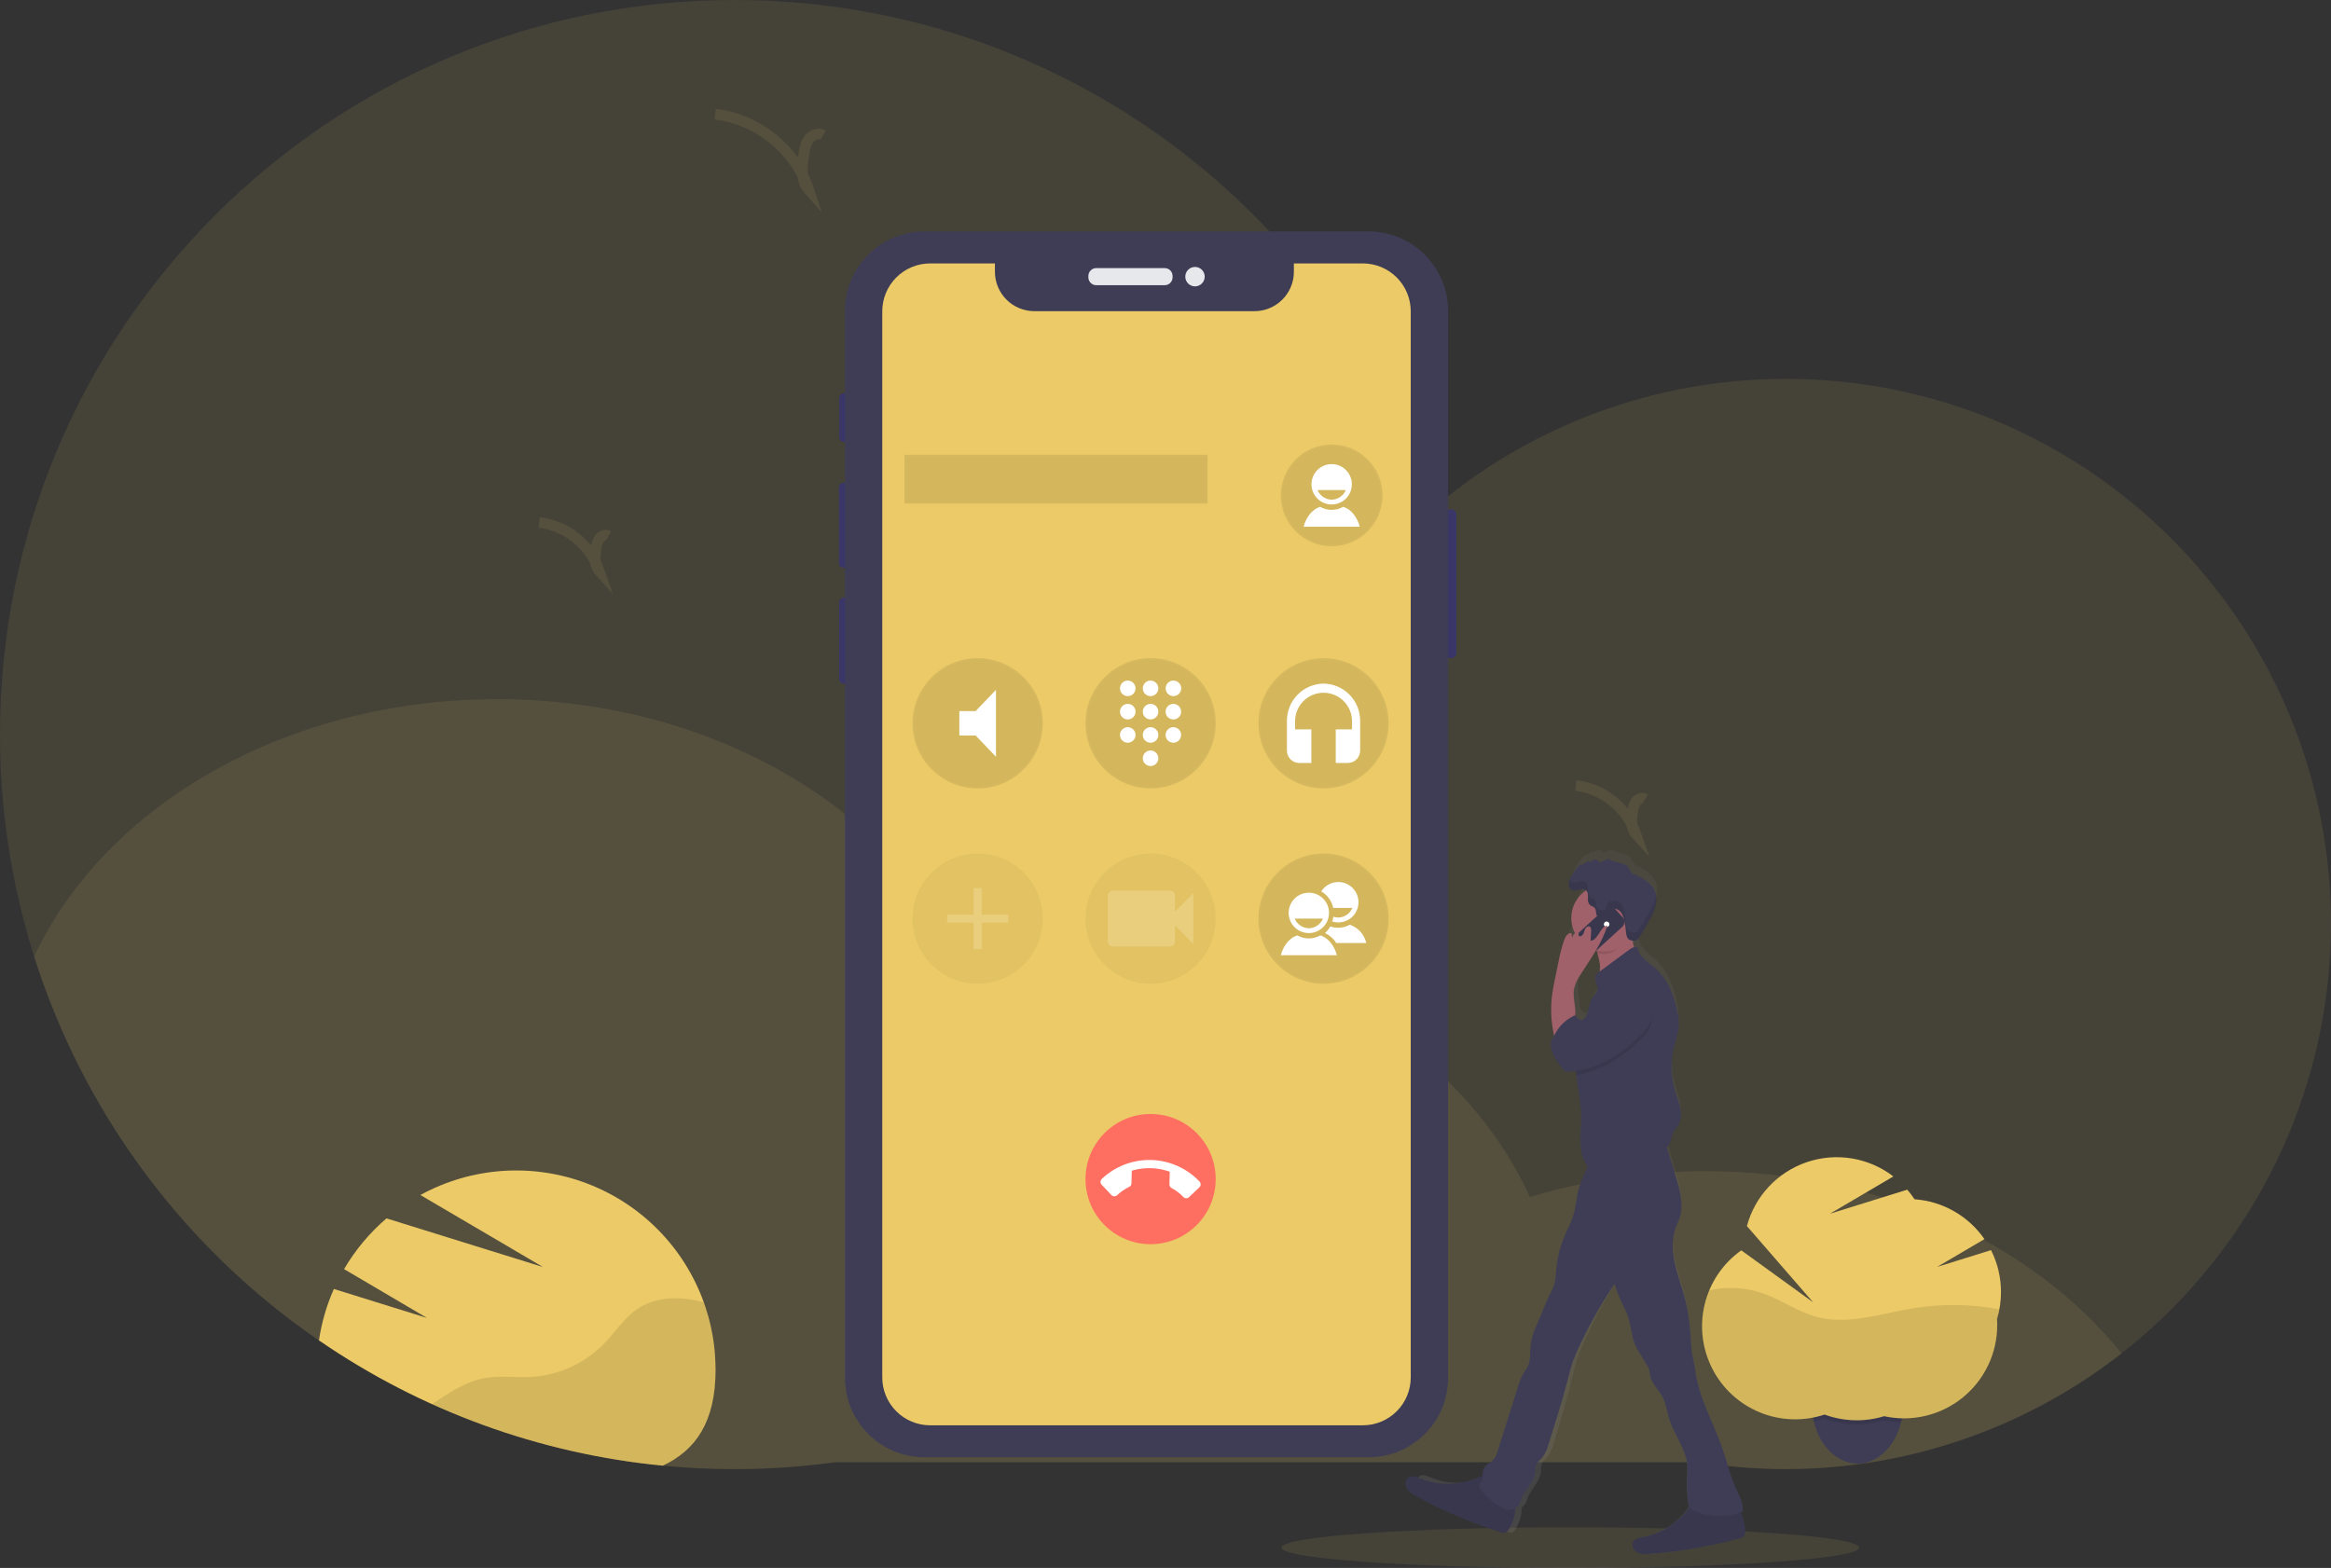 <svg width="654" height="440" viewBox="0 0 654 440" fill="none" xmlns="http://www.w3.org/2000/svg">
<rect x="0" y="0" width="654" height="440" fill="#333333" stroke="none"/>
<g clip-path="url(#clip0)">
<path opacity="0.1" d="M440.595 440C485.362 440 521.653 437.444 521.653 434.29C521.653 431.136 485.362 428.58 440.595 428.58C395.828 428.58 359.537 431.136 359.537 434.29C359.537 437.444 395.828 440 440.595 440Z" fill="#EBCA67"/>
<path opacity="0.1" d="M654 259.29C653.987 281.432 649.171 303.308 639.885 323.407C630.6 343.507 617.065 361.352 600.216 375.711C583.366 390.07 563.603 400.601 542.289 406.578C520.975 412.555 498.619 413.836 476.763 410.331H234.326C224.962 411.616 215.521 412.261 206.07 412.261C199.284 412.261 192.581 411.937 185.959 411.29C135.011 406.342 87.733 382.584 53.351 344.651C18.968 306.719 -0.052 257.333 -0 206.13C-0 92.285 92.263 0 206.07 0C297.728 0 375.395 59.864 402.161 142.635C429.771 119.139 464.853 106.263 501.103 106.32C585.535 106.32 654 174.805 654 259.29Z" fill="#EBCA67"/>
<path opacity="0.1" d="M595.256 379.811C578.662 392.771 559.576 402.17 539.189 407.421C518.801 412.673 497.55 413.663 476.763 410.331H234.326C224.962 411.616 215.521 412.261 206.07 412.261C199.284 412.261 192.581 411.937 185.959 411.29C145.809 407.351 107.696 391.715 76.343 366.32C44.99 340.924 21.774 306.886 9.573 268.421C29.312 226.23 80.025 196.206 139.482 196.206C197.422 196.206 247.084 224.722 267.811 265.223C278.017 263.367 288.37 262.436 298.744 262.442C358.795 262.442 409.924 293.088 429.23 335.913C445.222 331.064 461.845 328.618 478.555 328.655C527.533 328.678 570.579 349.046 595.256 379.811Z" fill="#EBCA67"/>
<path d="M200.761 384.413C200.761 399.042 195.15 406.985 185.959 411.29C151.341 407.946 118.143 395.846 89.489 376.128C90.224 371.155 91.631 366.304 93.673 361.71L119.812 369.841L96.533 356.137C99.681 350.762 103.704 345.949 108.435 341.897L152.349 355.555L117.945 335.342C125.029 331.458 132.87 329.156 140.929 328.592C148.988 328.029 157.073 329.218 164.628 332.078C172.183 334.938 179.03 339.401 184.697 345.16C190.364 350.919 194.717 357.837 197.456 365.439L197.576 365.782C197.667 366.039 197.758 366.295 197.844 366.558C198.152 367.468 198.436 368.387 198.695 369.316C198.792 369.647 198.883 369.978 198.963 370.315C199.043 370.652 199.128 370.955 199.203 371.275C199.277 371.594 199.34 371.846 199.397 372.108C199.437 372.28 199.477 372.451 199.511 372.622C199.574 372.896 199.631 373.193 199.682 373.45C199.762 373.85 199.842 374.255 199.91 374.655C199.979 375.055 200.053 375.489 200.116 375.905C200.179 376.322 200.253 376.83 200.31 377.299C200.367 377.767 200.413 378.132 200.453 378.549C200.453 378.68 200.481 378.806 200.493 378.937C200.533 379.303 200.561 379.668 200.59 380.034C200.593 380.081 200.593 380.129 200.59 380.176C200.624 380.633 200.652 381.09 200.675 381.547C200.698 382.004 200.715 382.449 200.727 382.883C200.73 382.927 200.73 382.971 200.727 383.014C200.755 383.471 200.761 383.939 200.761 384.413Z" fill="#EBCA67"/>
<path opacity="0.1" d="M200.761 384.413C200.761 399.042 195.15 406.985 185.959 411.29C163.572 409.134 141.694 403.3 121.204 394.023L122.141 393.401C126.37 390.597 130.743 387.731 135.721 386.777C140.099 385.938 144.614 386.646 149.061 386.395C156.802 385.921 164.089 382.58 169.502 377.025C172.682 373.736 175.211 369.699 179.007 367.186C183.128 364.48 188.357 363.897 193.243 364.571C194.663 364.778 196.069 365.066 197.456 365.433L197.576 365.776C197.667 366.033 197.758 366.29 197.844 366.552C198.152 367.462 198.436 368.382 198.695 369.31C198.792 369.642 198.883 369.973 198.963 370.31C199.043 370.647 199.128 370.949 199.203 371.269C199.277 371.589 199.34 371.84 199.397 372.103C199.437 372.274 199.477 372.445 199.511 372.616C199.574 372.891 199.631 373.187 199.682 373.444C199.762 373.844 199.842 374.25 199.91 374.649C199.979 375.049 200.053 375.483 200.116 375.9C200.179 376.317 200.253 376.825 200.31 377.293C200.367 377.761 200.413 378.127 200.453 378.543C200.453 378.675 200.481 378.8 200.493 378.932C200.533 379.297 200.561 379.663 200.59 380.028C200.593 380.076 200.593 380.123 200.59 380.171C200.624 380.628 200.653 381.084 200.675 381.541C200.698 381.998 200.715 382.443 200.727 382.877C200.73 382.921 200.73 382.965 200.727 383.009C200.755 383.471 200.761 383.939 200.761 384.413Z" fill="black"/>
<path d="M534.012 393.909C534.016 395.398 533.863 396.883 533.555 398.34C533.498 398.614 533.435 398.882 533.372 399.145C531.751 405.649 527.179 410.405 521.722 410.708C521.539 410.708 521.356 410.708 521.151 410.708C515.38 410.708 510.499 405.729 508.889 398.871C508.844 398.688 508.804 398.506 508.764 398.3C508.456 396.843 508.303 395.358 508.307 393.869C508.307 384.579 514.055 377.053 521.151 377.053C528.246 377.053 534.012 384.619 534.012 393.909Z" fill="#3F3D56"/>
<path opacity="0.1" d="M534.012 393.909C534.016 395.398 533.863 396.883 533.555 398.34C533.498 398.614 533.435 398.882 533.372 399.145C533.178 399.145 532.99 399.145 532.801 399.145C531.388 399.069 529.983 398.878 528.6 398.574C527.375 398.953 526.123 399.239 524.855 399.431C523.883 399.577 522.904 399.668 521.921 399.705C521.59 399.705 521.259 399.705 520.928 399.705C519.752 399.705 518.577 399.627 517.412 399.47C515.527 399.219 513.676 398.759 511.892 398.1C510.915 398.425 509.92 398.692 508.912 398.899C508.867 398.717 508.827 398.534 508.787 398.328C508.479 396.872 508.326 395.386 508.33 393.898C508.33 384.607 514.078 377.082 521.174 377.082C528.269 377.082 534.012 384.619 534.012 393.909Z" fill="black"/>
<path d="M561.411 362.584C561.417 358.496 560.458 354.464 558.614 350.816L543.51 355.515L556.77 347.721C554.547 344.506 551.63 341.832 548.236 339.896C544.841 337.96 541.055 336.811 537.157 336.535C536.536 335.594 535.856 334.693 535.119 333.84L513.427 340.595L531.22 330.128C527.817 327.516 523.821 325.782 519.589 325.081C515.356 324.381 511.015 324.735 506.952 326.112C502.888 327.488 499.226 329.846 496.291 332.976C493.355 336.106 491.236 339.911 490.12 344.055L508.701 365.45L488.545 350.867C483.439 354.49 479.804 359.826 478.303 365.905C476.801 371.984 477.533 378.4 480.364 383.984C483.195 389.568 487.938 393.949 493.729 396.329C499.519 398.708 505.971 398.927 511.909 396.947C517.28 398.922 523.15 399.084 528.623 397.409C532.438 398.245 536.391 398.214 540.193 397.32C543.995 396.426 547.548 394.691 550.591 392.242C553.634 389.794 556.089 386.694 557.777 383.171C559.465 379.648 560.342 375.792 560.344 371.886C560.344 371.315 560.344 370.744 560.287 370.173C561.034 367.712 561.413 365.155 561.411 362.584Z" fill="#EBCA67"/>
<path opacity="0.1" d="M560.96 367.426C552.984 365.914 544.804 365.809 536.791 367.118C527.721 368.62 518.451 371.92 509.58 369.51C504.374 368.094 499.876 364.817 494.79 362.995C489.883 361.283 484.596 360.966 479.52 362.082C477.586 366.711 477.025 371.799 477.904 376.738C478.783 381.678 481.065 386.26 484.478 389.937C487.89 393.613 492.289 396.23 497.148 397.473C502.008 398.716 507.122 398.533 511.88 396.947C517.252 398.922 523.122 399.084 528.594 397.409C532.411 398.25 536.368 398.223 540.173 397.331C543.979 396.439 547.535 394.705 550.582 392.256C553.628 389.807 556.087 386.705 557.776 383.18C559.466 379.655 560.343 375.795 560.344 371.886C560.344 371.315 560.344 370.744 560.287 370.173C560.561 369.27 560.786 368.353 560.96 367.426Z" fill="black"/>
<path d="M407.299 142.989H404.856C404.134 142.989 403.548 143.575 403.548 144.297V183.376C403.548 184.098 404.134 184.684 404.856 184.684H407.299C408.021 184.684 408.606 184.098 408.606 183.376V144.297C408.606 143.575 408.021 142.989 407.299 142.989Z" fill="#3A3768"/>
<path d="M237.003 110.323H236.78C236.058 110.323 235.473 110.908 235.473 111.63V122.742C235.473 123.464 236.058 124.049 236.78 124.049H237.003C237.725 124.049 238.31 123.464 238.31 122.742V111.63C238.31 110.908 237.725 110.323 237.003 110.323Z" fill="#3A3768"/>
<path d="M237.26 135.458H236.678C235.956 135.458 235.37 136.043 235.37 136.766V158.041C235.37 158.763 235.956 159.349 236.678 159.349H237.26C237.982 159.349 238.567 158.763 238.567 158.041V136.766C238.567 136.043 237.982 135.458 237.26 135.458Z" fill="#3A3768"/>
<path d="M237.157 167.708H236.729C236.007 167.708 235.422 168.293 235.422 169.016V190.497C235.422 191.219 236.007 191.804 236.729 191.804H237.157C237.879 191.804 238.464 191.219 238.464 190.497V169.016C238.464 168.293 237.879 167.708 237.157 167.708Z" fill="#3A3768"/>
<path d="M384.02 64.963H259.34C247.047 64.963 237.083 74.93 237.083 87.226V386.663C237.083 398.959 247.047 408.926 259.34 408.926H384.02C396.312 408.926 406.277 398.959 406.277 386.663V87.226C406.277 74.93 396.312 64.963 384.02 64.963Z" fill="#3F3D56"/>
<path d="M326.777 75.235H307.569C306.349 75.235 305.36 76.224 305.36 77.445V77.821C305.36 79.042 306.349 80.031 307.569 80.031H326.777C327.997 80.031 328.987 79.042 328.987 77.821V77.445C328.987 76.224 327.997 75.235 326.777 75.235Z" fill="#E6E8EC"/>
<path d="M335.277 80.357C336.781 80.357 338 79.137 338 77.633C338 76.129 336.781 74.909 335.277 74.909C333.773 74.909 332.554 76.129 332.554 77.633C332.554 79.137 333.773 80.357 335.277 80.357Z" fill="#E6E8EC"/>
<path d="M382.371 73.921H363.019V76.257C363.019 79.192 361.854 82.006 359.779 84.082C357.705 86.157 354.891 87.323 351.957 87.323H290.204C287.27 87.323 284.456 86.157 282.382 84.082C280.307 82.006 279.142 79.192 279.142 76.257V73.921H260.966C259.202 73.921 257.455 74.269 255.825 74.945C254.195 75.62 252.714 76.611 251.467 77.859C250.219 79.107 249.23 80.589 248.556 82.219C247.881 83.85 247.534 85.598 247.535 87.363V386.526C247.534 388.291 247.881 390.039 248.556 391.669C249.23 393.3 250.219 394.782 251.467 396.03C252.714 397.278 254.195 398.269 255.825 398.944C257.455 399.62 259.202 399.967 260.966 399.967H382.371C385.934 399.967 389.352 398.551 391.872 396.03C394.392 393.51 395.808 390.091 395.808 386.526V87.363C395.808 83.798 394.392 80.379 391.872 77.858C389.352 75.338 385.934 73.921 382.371 73.921Z" fill="#EBCA67"/>
<path opacity="0.1" d="M338.805 127.601H253.751V141.305H338.805V127.601Z" fill="black" stroke="#EBCA67" stroke-miterlimit="10"/>
<path opacity="0.1" d="M274.301 221.245C284.389 221.245 292.567 213.064 292.567 202.973C292.567 192.882 284.389 184.701 274.301 184.701C264.213 184.701 256.034 192.882 256.034 202.973C256.034 213.064 264.213 221.245 274.301 221.245Z" fill="black" stroke="#EBCA67" stroke-miterlimit="10"/>
<path d="M269.163 199.547V206.399H273.73L279.438 212.366V193.574L273.73 199.547H269.163Z" fill="white"/>
<path opacity="0.1" d="M322.822 221.245C332.91 221.245 341.088 213.064 341.088 202.973C341.088 192.882 332.91 184.701 322.822 184.701C312.733 184.701 304.555 192.882 304.555 202.973C304.555 213.064 312.733 221.245 322.822 221.245Z" fill="black" stroke="#EBCA67" stroke-miterlimit="10"/>
<path d="M322.822 210.601C322.39 210.599 321.967 210.725 321.607 210.963C321.247 211.202 320.966 211.542 320.799 211.94C320.632 212.338 320.587 212.777 320.67 213.201C320.753 213.625 320.96 214.015 321.264 214.321C321.569 214.627 321.957 214.836 322.38 214.921C322.804 215.006 323.243 214.964 323.642 214.799C324.041 214.634 324.382 214.355 324.622 213.996C324.862 213.637 324.991 213.214 324.991 212.783C324.991 212.206 324.763 211.653 324.356 211.244C323.95 210.836 323.398 210.604 322.822 210.601ZM316.428 190.982C315.996 190.978 315.573 191.103 315.212 191.341C314.851 191.579 314.569 191.918 314.401 192.316C314.234 192.715 314.188 193.154 314.27 193.578C314.353 194.002 314.559 194.393 314.863 194.699C315.167 195.006 315.556 195.215 315.979 195.301C316.403 195.387 316.842 195.344 317.242 195.18C317.641 195.015 317.983 194.736 318.223 194.377C318.463 194.018 318.592 193.595 318.592 193.163C318.592 192.588 318.364 192.035 317.959 191.627C317.554 191.218 317.004 190.986 316.428 190.982ZM316.428 197.526C315.996 197.522 315.573 197.647 315.212 197.885C314.851 198.123 314.568 198.463 314.401 198.861C314.233 199.26 314.188 199.699 314.271 200.124C314.353 200.548 314.56 200.938 314.865 201.245C315.17 201.551 315.559 201.76 315.983 201.845C316.407 201.93 316.846 201.887 317.246 201.722C317.645 201.556 317.986 201.276 318.226 200.916C318.465 200.556 318.593 200.133 318.592 199.701C318.592 199.126 318.364 198.574 317.959 198.167C317.553 197.759 317.003 197.529 316.428 197.526ZM316.428 204.063C315.996 204.06 315.573 204.185 315.212 204.423C314.851 204.66 314.569 205 314.401 205.398C314.234 205.796 314.188 206.235 314.27 206.66C314.353 207.084 314.559 207.474 314.863 207.781C315.167 208.088 315.556 208.297 315.979 208.383C316.403 208.468 316.842 208.426 317.242 208.261C317.641 208.097 317.983 207.817 318.223 207.458C318.463 207.099 318.592 206.677 318.592 206.245C318.592 205.669 318.364 205.117 317.959 204.708C317.554 204.3 317.004 204.068 316.428 204.063ZM329.215 195.344C329.647 195.347 330.069 195.221 330.429 194.982C330.789 194.744 331.071 194.404 331.238 194.006C331.404 193.607 331.449 193.168 331.366 192.745C331.283 192.321 331.077 191.931 330.772 191.625C330.468 191.319 330.079 191.11 329.656 191.025C329.233 190.94 328.794 190.982 328.394 191.147C327.995 191.312 327.654 191.591 327.414 191.95C327.174 192.309 327.046 192.731 327.046 193.163C327.045 193.449 327.1 193.732 327.209 193.996C327.318 194.26 327.477 194.501 327.679 194.703C327.88 194.906 328.119 195.066 328.383 195.176C328.647 195.287 328.929 195.344 329.215 195.344ZM322.822 204.063C322.39 204.061 321.967 204.187 321.607 204.425C321.247 204.664 320.966 205.004 320.799 205.402C320.632 205.8 320.587 206.239 320.67 206.663C320.753 207.087 320.96 207.477 321.264 207.783C321.569 208.089 321.957 208.298 322.38 208.383C322.804 208.468 323.243 208.426 323.642 208.261C324.041 208.096 324.382 207.817 324.622 207.458C324.862 207.099 324.991 206.677 324.991 206.245C324.991 205.668 324.763 205.115 324.356 204.706C323.95 204.298 323.398 204.066 322.822 204.063ZM329.215 204.063C328.783 204.061 328.36 204.187 328 204.425C327.64 204.664 327.359 205.004 327.192 205.402C327.025 205.8 326.98 206.239 327.063 206.663C327.146 207.087 327.353 207.477 327.657 207.783C327.962 208.089 328.35 208.298 328.774 208.383C329.197 208.468 329.636 208.426 330.035 208.261C330.434 208.096 330.776 207.817 331.016 207.458C331.256 207.099 331.384 206.677 331.384 206.245C331.384 205.668 331.156 205.115 330.749 204.706C330.343 204.298 329.791 204.066 329.215 204.063ZM329.215 197.526C328.783 197.523 328.36 197.649 328 197.888C327.639 198.126 327.358 198.467 327.192 198.865C327.025 199.264 326.98 199.703 327.064 200.127C327.147 200.551 327.354 200.941 327.659 201.247C327.965 201.553 328.354 201.761 328.777 201.846C329.201 201.93 329.64 201.887 330.039 201.721C330.438 201.556 330.779 201.275 331.018 200.916C331.258 200.556 331.385 200.133 331.384 199.701C331.384 199.125 331.156 198.573 330.749 198.165C330.342 197.757 329.791 197.527 329.215 197.526ZM322.822 197.526C322.39 197.523 321.967 197.649 321.606 197.888C321.246 198.126 320.965 198.467 320.798 198.865C320.632 199.264 320.587 199.703 320.67 200.127C320.754 200.551 320.961 200.941 321.266 201.247C321.571 201.553 321.96 201.761 322.384 201.846C322.808 201.93 323.247 201.887 323.646 201.721C324.045 201.556 324.386 201.275 324.625 200.916C324.865 200.556 324.992 200.133 324.991 199.701C324.991 199.125 324.762 198.573 324.356 198.165C323.949 197.757 323.397 197.527 322.822 197.526ZM322.822 190.982C322.39 190.98 321.967 191.106 321.607 191.344C321.247 191.582 320.966 191.922 320.799 192.32C320.632 192.719 320.587 193.158 320.67 193.582C320.753 194.005 320.96 194.395 321.264 194.701C321.569 195.008 321.957 195.216 322.38 195.301C322.804 195.387 323.243 195.344 323.642 195.179C324.041 195.015 324.382 194.735 324.622 194.376C324.862 194.017 324.991 193.595 324.991 193.163C324.991 192.587 324.763 192.033 324.356 191.625C323.95 191.216 323.398 190.985 322.822 190.982Z" fill="white"/>
<g opacity="0.4">
<path opacity="0.1" d="M274.301 276.061C284.389 276.061 292.567 267.88 292.567 257.789C292.567 247.697 284.389 239.517 274.301 239.517C264.213 239.517 256.034 247.697 256.034 257.789C256.034 267.88 264.213 276.061 274.301 276.061Z" fill="black" stroke="#EBCA67" stroke-miterlimit="10"/>
<path opacity="0.4" d="M282.863 258.931H275.443V266.354H273.159V258.931H265.739V256.647H273.159V249.224H275.443V256.647H282.863V258.931Z" fill="white"/>
</g>
<path opacity="0.1" d="M371.342 221.245C381.431 221.245 389.609 213.064 389.609 202.973C389.609 192.882 381.431 184.701 371.342 184.701C361.254 184.701 353.076 192.882 353.076 202.973C353.076 213.064 361.254 221.245 371.342 221.245Z" fill="black" stroke="#EBCA67" stroke-miterlimit="10"/>
<path d="M371.342 191.833C369.975 191.851 368.624 192.138 367.368 192.678C366.112 193.218 364.974 194 364.02 194.98C363.065 195.96 362.314 197.118 361.807 198.388C361.301 199.659 361.049 201.017 361.067 202.385V210.59C361.061 211.046 361.145 211.499 361.314 211.922C361.483 212.346 361.733 212.732 362.051 213.058C362.369 213.385 362.749 213.646 363.167 213.826C363.586 214.006 364.036 214.101 364.492 214.107H367.917V204.68H363.351V202.396C363.351 200.276 364.193 198.243 365.691 196.744C367.19 195.244 369.223 194.402 371.342 194.402C373.462 194.402 375.494 195.244 376.993 196.744C378.492 198.243 379.334 200.276 379.334 202.396V204.68H374.767V214.102H378.192C378.648 214.096 379.099 214.001 379.518 213.821C379.937 213.642 380.316 213.381 380.635 213.054C380.953 212.727 381.203 212.341 381.372 211.917C381.541 211.493 381.624 211.04 381.617 210.584V202.385C381.635 201.017 381.384 199.659 380.877 198.388C380.371 197.118 379.619 195.96 378.665 194.98C377.711 194 376.573 193.218 375.316 192.678C374.06 192.138 372.71 191.851 371.342 191.833Z" fill="white"/>
<g opacity="0.4">
<path opacity="0.1" d="M322.822 276.061C332.91 276.061 341.088 267.88 341.088 257.789C341.088 247.697 332.91 239.517 322.822 239.517C312.733 239.517 304.555 247.697 304.555 257.789C304.555 267.88 312.733 276.061 322.822 276.061Z" fill="black" stroke="#EBCA67" stroke-miterlimit="10"/>
<path opacity="0.4" d="M329.671 255.83V251.262C329.669 251.089 329.633 250.918 329.565 250.759C329.496 250.6 329.397 250.455 329.273 250.334C329.149 250.214 329.003 250.118 328.842 250.054C328.681 249.99 328.509 249.958 328.336 249.96H312.158C311.81 249.957 311.474 250.093 311.225 250.337C310.975 250.58 310.833 250.913 310.828 251.262V264.287C310.834 264.635 310.977 264.967 311.226 265.211C311.475 265.454 311.81 265.59 312.158 265.588H328.33C328.679 265.592 329.016 265.456 329.266 265.213C329.516 264.969 329.66 264.636 329.666 264.287V259.719L334.803 264.926V250.623L329.671 255.83Z" fill="white"/>
</g>
<path opacity="0.1" d="M371.342 276.061C381.431 276.061 389.609 267.88 389.609 257.789C389.609 247.697 381.431 239.517 371.342 239.517C361.254 239.517 353.076 247.697 353.076 257.789C353.076 267.88 361.254 276.061 371.342 276.061Z" fill="black" stroke="#EBCA67" stroke-miterlimit="10"/>
<path d="M370.44 262.494C369.458 263.051 368.347 263.344 367.218 263.344C366.088 263.344 364.978 263.051 363.995 262.494C361.472 263.265 359.925 265.817 359.355 268.061H375.081C374.51 265.817 372.969 263.265 370.44 262.494ZM367.221 250.503C366.099 250.502 365.002 250.833 364.069 251.456C363.136 252.079 362.409 252.964 361.979 254C361.549 255.037 361.437 256.177 361.655 257.278C361.874 258.378 362.414 259.389 363.207 260.182C364 260.975 365.01 261.515 366.111 261.734C367.211 261.953 368.351 261.84 369.387 261.41C370.423 260.98 371.308 260.253 371.93 259.319C372.553 258.386 372.884 257.289 372.883 256.167C372.883 254.665 372.287 253.224 371.225 252.162C370.163 251.1 368.723 250.503 367.221 250.503ZM367.221 260.484C366.368 260.468 365.54 260.203 364.836 259.723C364.132 259.242 363.584 258.566 363.259 257.777H371.177C370.853 258.566 370.306 259.242 369.604 259.724C368.901 260.206 368.073 260.472 367.221 260.489V260.484Z" fill="white"/>
<path d="M374.904 264.635H383.33C383.067 263.45 382.501 262.353 381.688 261.452C380.874 260.552 379.841 259.877 378.689 259.496C377.705 260.053 376.594 260.346 375.464 260.347C374.705 260.354 373.951 260.226 373.237 259.97C372.84 260.669 372.335 261.301 371.742 261.843C373.048 262.441 374.148 263.413 374.904 264.635ZM374.048 254.785H379.425C379.099 255.571 378.55 256.245 377.846 256.724C377.142 257.203 376.314 257.465 375.464 257.48C375 257.477 374.541 257.396 374.105 257.241C374.035 257.698 373.918 258.148 373.757 258.582C374.537 258.831 375.361 258.908 376.173 258.808C376.986 258.708 377.767 258.433 378.463 258.002C379.159 257.571 379.753 256.995 380.206 256.312C380.658 255.629 380.956 254.857 381.082 254.048C381.207 253.239 381.155 252.412 380.931 251.624C380.706 250.837 380.313 250.108 379.78 249.487C379.247 248.865 378.585 248.367 377.841 248.026C377.097 247.685 376.288 247.509 375.469 247.511C374.516 247.512 373.579 247.753 372.744 248.212C371.909 248.671 371.203 249.333 370.691 250.137C371.547 250.631 372.289 251.3 372.868 252.101C373.446 252.903 373.848 253.817 374.048 254.785Z" fill="white"/>
<path d="M322.822 349.148C332.91 349.148 341.088 340.968 341.088 330.876C341.088 320.785 332.91 312.604 322.822 312.604C312.733 312.604 304.555 320.785 304.555 330.876C304.555 340.968 312.733 349.148 322.822 349.148Z" fill="#FF6F61"/>
<path d="M313.443 335.387C314.442 334.443 315.58 333.658 316.816 333.058C317.008 332.973 317.17 332.833 317.283 332.656C317.395 332.48 317.454 332.274 317.45 332.064L317.547 328.513C321.038 327.475 324.768 327.575 328.199 328.798L328.102 332.35C328.099 332.556 328.15 332.759 328.25 332.94C328.35 333.12 328.496 333.271 328.673 333.377C329.913 334.023 331.036 334.872 331.995 335.89C332.098 335.999 332.221 336.087 332.358 336.148C332.495 336.21 332.643 336.244 332.793 336.248C332.943 336.252 333.093 336.227 333.233 336.173C333.373 336.119 333.501 336.039 333.61 335.935L336.51 333.183C336.729 332.975 336.857 332.689 336.865 332.388C336.874 332.086 336.762 331.793 336.556 331.573C334.803 329.722 332.703 328.234 330.375 327.195C328.047 326.156 325.538 325.585 322.99 325.517C320.441 325.448 317.905 325.881 315.524 326.793C313.144 327.705 310.966 329.077 309.116 330.831C309.007 330.934 308.92 331.058 308.859 331.195C308.798 331.332 308.765 331.48 308.761 331.63C308.757 331.781 308.783 331.93 308.837 332.07C308.891 332.21 308.972 332.338 309.076 332.447L311.822 335.347C311.925 335.456 312.049 335.544 312.186 335.604C312.323 335.665 312.471 335.699 312.621 335.702C312.771 335.706 312.92 335.68 313.06 335.626C313.201 335.572 313.328 335.491 313.437 335.387H313.443Z" fill="white"/>
<path opacity="0.1" d="M373.625 153.296C381.507 153.296 387.896 146.905 387.896 139.021C387.896 131.137 381.507 124.746 373.625 124.746C365.744 124.746 359.355 131.137 359.355 139.021C359.355 146.905 365.744 153.296 373.625 153.296Z" fill="black" stroke="#EBCA67" stroke-miterlimit="10"/>
<path d="M376.851 142.224C375.867 142.782 374.756 143.075 373.625 143.075C372.495 143.075 371.384 142.782 370.4 142.224C367.877 142.995 366.33 145.547 365.759 147.797H381.491C380.921 145.547 379.374 142.995 376.851 142.224ZM373.625 130.233C372.504 130.232 371.408 130.564 370.475 131.186C369.542 131.808 368.814 132.694 368.385 133.73C367.955 134.766 367.842 135.906 368.06 137.006C368.278 138.106 368.817 139.117 369.61 139.911C370.402 140.704 371.412 141.245 372.512 141.464C373.611 141.683 374.751 141.571 375.788 141.142C376.824 140.713 377.709 139.987 378.332 139.054C378.955 138.121 379.288 137.025 379.288 135.903C379.287 134.401 378.69 132.961 377.628 131.898C376.567 130.835 375.127 130.236 373.625 130.233ZM373.625 140.22C372.774 140.203 371.945 139.938 371.242 139.457C370.538 138.976 369.99 138.301 369.664 137.514H377.587C377.261 138.301 376.712 138.977 376.009 139.458C375.306 139.94 374.478 140.207 373.625 140.226V140.22Z" fill="white"/>
<path opacity="0.1" d="M230.946 37.909C229.616 37.138 227.818 37.874 226.905 39.113C225.992 40.352 225.763 41.968 225.506 43.47C224.998 46.845 224.627 50.722 226.905 53.268C223.183 41.98 212.48 33.329 200.647 32.067" stroke="#EBCA67" stroke-width="3" stroke-miterlimit="10"/>
<path opacity="0.1" d="M461.579 224.197C460.723 223.7 459.57 224.197 458.982 224.973C458.461 225.82 458.151 226.78 458.08 227.771C457.754 229.947 457.509 232.436 458.982 234.052C457.728 230.428 455.482 227.229 452.5 224.82C449.518 222.41 445.919 220.886 442.114 220.423" stroke="#EBCA67" stroke-width="3" stroke-miterlimit="10"/>
<path opacity="0.1" d="M170.741 150.378C169.885 149.887 168.732 150.378 168.144 151.155C167.622 152.003 167.312 152.965 167.242 153.958C166.916 156.128 166.671 158.618 168.144 160.239C166.889 156.616 164.643 153.418 161.661 151.008C158.679 148.599 155.081 147.075 151.276 146.61" stroke="#EBCA67" stroke-width="3" stroke-miterlimit="10"/>
<path d="M397.783 417.383C398.354 418.462 399.427 419.124 400.46 419.712C407.639 423.829 415.202 427.235 423.042 429.882C423.237 429.995 423.456 430.063 423.681 430.08C423.906 430.098 424.132 430.064 424.342 429.983C424.553 429.901 424.742 429.773 424.896 429.608C425.051 429.444 425.166 429.246 425.234 429.031C426.136 427.512 427.124 425.034 426.89 423.03C427.632 422.58 428.17 421.859 428.391 421.02C428.7 420 429.17 419.036 429.784 418.165C430.851 416.555 432.141 414.939 432.312 412.98C432.298 412.282 432.365 411.585 432.512 410.902C432.815 410 433.62 409.406 434.225 408.686C435.167 407.544 435.618 406.071 436.046 404.638C437.827 398.682 439.608 392.727 441.092 386.68C441.571 384.722 442.017 382.757 442.673 380.856C443.244 379.189 443.975 377.59 444.699 375.991C447.292 370.196 450.309 364.601 453.724 359.249C454.258 361.047 454.905 362.809 455.659 364.525C456.048 365.41 456.464 366.284 456.858 367.169C458.348 370.504 458.08 374.786 459.912 377.921C460.673 379.208 461.423 380.492 462.161 381.775C462.58 382.404 462.905 383.091 463.126 383.814C463.246 384.316 463.257 384.842 463.343 385.35C463.731 387.634 465.586 389.244 466.614 391.282C467.556 393.144 467.755 395.279 468.326 397.329C469.679 402.069 473.001 406.185 473.338 411.125C473.38 412.458 473.348 413.792 473.241 415.122C473.156 417.449 473.311 419.78 473.703 422.076C473.735 422.308 473.796 422.534 473.886 422.75C470.961 427.104 466.457 430.147 461.328 431.235C460.357 431.429 459.244 431.635 458.736 432.526C458.125 433.588 458.816 435.049 459.878 435.62C460.94 436.191 462.161 436.134 463.303 436.031C471.493 435.346 479.594 433.85 487.489 431.566C487.888 431.484 488.253 431.285 488.539 430.995C488.82 430.578 488.944 430.074 488.887 429.574C488.883 427.728 488.454 425.909 487.632 424.257L488.202 424.058C488.522 421.774 487.346 419.564 486.433 417.445C484.846 413.751 483.978 409.76 482.722 405.917C480.302 398.494 476.392 391.568 475.45 383.802C475.193 381.667 474.554 379.497 474.417 377.35C474.143 372.976 473.846 368.579 472.893 364.32C472.094 360.814 470.832 357.468 470.039 353.922C469.245 350.376 468.988 346.647 470.153 343.256C470.484 342.285 470.929 341.366 471.232 340.401C472.373 336.626 471.283 332.538 470.176 328.747C469.826 327.548 469.479 326.352 469.137 325.161C468.674 323.591 468.218 322.015 467.715 320.456C467.784 320.393 467.847 320.33 467.915 320.256C468.92 319.114 468.908 317.367 469.628 316.002C469.982 315.3 470.518 314.723 470.895 314.038C471.607 312.556 471.79 310.876 471.414 309.276C471.112 307.677 470.507 306.158 470.05 304.599C468.81 300.321 468.716 295.792 469.776 291.466C470.238 289.622 470.918 287.812 471.015 285.91C471.048 284.639 470.931 283.368 470.667 282.125C469.782 277.328 468.046 272.463 464.524 269.294C462.646 267.581 460.106 266.08 459.906 263.476C459.603 263.359 459.27 263.347 458.959 263.442C458.798 262.849 458.691 262.243 458.639 261.631H458.668C458.842 261.651 459.018 261.651 459.193 261.631C459.341 261.622 459.485 261.581 459.615 261.512C459.689 261.468 459.758 261.416 459.821 261.357C460.043 261.13 460.235 260.875 460.392 260.598C460.626 260.21 460.837 259.793 461.014 259.507C461.191 259.222 461.476 258.765 461.699 258.365C462.365 257.223 462.983 256.062 463.554 254.882V254.837C463.611 254.728 463.662 254.614 463.714 254.505L463.782 254.351L463.885 254.117C463.885 254.06 463.936 253.997 463.959 253.94C463.982 253.883 464.022 253.797 464.051 253.723L464.131 253.535C464.159 253.466 464.182 253.398 464.21 253.323C464.239 253.26 464.263 253.195 464.285 253.129C464.313 253.061 464.336 252.992 464.359 252.924C464.382 252.855 464.405 252.792 464.433 252.724C464.462 252.655 464.473 252.587 464.496 252.518L464.564 252.313C464.564 252.244 464.599 252.181 464.621 252.113L464.679 251.902L464.73 251.702L464.781 251.485C464.781 251.422 464.781 251.359 464.821 251.291C464.861 251.222 464.821 251.142 464.861 251.068C464.901 250.994 464.861 250.942 464.861 250.88L464.895 250.657V250.468C464.895 250.389 464.895 250.314 464.895 250.24C464.895 250.166 464.895 250.114 464.895 250.052C464.895 249.989 464.895 249.897 464.895 249.823V249.692C464.895 249.612 464.895 249.538 464.895 249.458C464.895 249.378 464.895 249.344 464.895 249.287C464.895 249.229 464.895 249.127 464.895 249.047C464.895 248.967 464.895 248.938 464.895 248.887C464.868 248.663 464.824 248.442 464.764 248.224C464.38 246.895 463.599 245.713 462.526 244.838C461.489 243.991 460.336 243.297 459.101 242.777C458.801 242.662 458.526 242.489 458.291 242.269C458.016 241.87 457.789 241.441 457.612 240.99C457.109 240.111 456.105 239.717 455.163 239.482C454.221 239.248 453.211 239.1 452.423 238.5C452.352 238.44 452.271 238.393 452.183 238.363C452.062 238.354 451.941 238.379 451.835 238.438L449.637 239.414C449.615 239.278 449.566 239.147 449.493 239.029C449.42 238.912 449.325 238.81 449.212 238.73C449.099 238.65 448.972 238.593 448.837 238.562C448.703 238.532 448.563 238.528 448.427 238.552C447.885 238.683 447.392 238.966 447.006 239.368C446.939 239.301 446.891 239.216 446.868 239.124C446.845 239.031 446.847 238.934 446.874 238.843L445.162 239.985C444.951 240.122 444.562 240.156 444.591 239.894C443.638 240.934 442.813 242.084 442.131 243.32C441.917 243.697 441.738 244.093 441.594 244.502C441.594 244.587 441.543 244.673 441.52 244.758C441.517 244.776 441.517 244.793 441.52 244.81C441.52 244.884 441.486 244.964 441.474 245.044C441.472 245.067 441.472 245.09 441.474 245.113C441.474 245.21 441.474 245.312 441.474 245.409C441.468 245.52 441.468 245.63 441.474 245.741C441.492 246.058 441.593 246.365 441.766 246.632C441.939 246.898 442.179 247.114 442.462 247.259C442.681 247.341 442.914 247.378 443.147 247.368C443.638 247.31 444.123 247.21 444.597 247.071C444.751 247.033 444.907 247.007 445.065 246.991C445.139 246.985 445.213 246.985 445.287 246.991C445.586 246.984 445.877 247.083 446.109 247.271L446.144 247.305C444.897 248.203 443.883 249.386 443.188 250.756C442.493 252.126 442.136 253.643 442.148 255.179C442.145 256.691 442.489 258.183 443.152 259.542C442.924 259.668 442.736 259.856 442.61 260.084C442.484 260.312 442.425 260.572 442.439 260.832C442.29 260.394 442.211 259.936 442.205 259.473C441.269 259.285 440.589 260.381 440.253 261.323C439.56 263.453 439.024 265.63 438.649 267.838C438.358 269.306 438.078 270.773 437.781 272.241C437.484 273.708 437.21 275.284 436.993 276.809C436.489 280.767 436.669 284.782 437.524 288.68C437.467 288.805 437.416 288.937 437.364 289.062C437.193 289.519 436.708 289.907 436.651 290.393C436.343 293.299 438.181 295.92 439.916 298.198C440.058 298.431 440.254 298.627 440.487 298.769C440.741 298.875 441.019 298.91 441.292 298.872C441.983 298.838 442.673 298.77 443.358 298.666C443.398 299.055 443.444 299.437 443.489 299.808C443.98 303.908 444.819 308.008 444.814 312.136C444.808 316.265 444.026 320.45 445.607 324.127C445.87 324.755 446.378 325.269 446.429 325.92H446.526C445.559 327.891 444.769 329.943 444.163 332.053C443.535 334.531 443.404 337.135 442.702 339.59C442.102 341.674 441.103 343.587 440.298 345.62C438.988 348.922 438.217 352.413 438.015 355.96C437.993 357.589 437.664 359.199 437.045 360.705C436.121 362.512 435.313 364.375 434.624 366.284C433.483 369.676 431.559 372.891 431.199 376.482C431 378.515 431.291 380.685 430.44 382.523C430.109 383.243 429.618 383.865 429.23 384.545C428.663 385.633 428.221 386.783 427.911 387.971L422.26 406.716C422.046 407.747 421.57 408.704 420.879 409.497C420.354 410 419.663 410.274 419.166 410.793C418.367 411.604 418.167 412.792 418.162 414.002C417.556 414.112 416.968 414.304 416.415 414.573C414.025 415.595 411.453 416.121 408.854 416.121C406.255 416.121 403.683 415.595 401.294 414.573C400.38 414.179 399.341 413.711 398.439 414.162C397.383 414.71 397.212 416.303 397.783 417.383ZM442.804 275.387C443.143 273.835 443.779 272.363 444.677 271.053C445.955 268.946 447.302 266.862 448.524 264.709L448.872 264.372C448.969 264.646 449.061 264.943 449.146 265.2C449.358 265.932 449.528 266.676 449.654 267.427C449.835 268.367 449.888 269.328 449.814 270.282L449.734 270.345C449.273 270.642 448.9 271.058 448.655 271.55C448.495 272.039 448.495 272.567 448.655 273.057L448.604 273.114L448.661 273.074C448.861 273.862 449.232 274.673 449.112 275.473C448.981 276.438 448.204 277.14 447.719 277.968C446.577 279.961 446.943 282.987 445.065 284.209L445.031 284.289C444.628 284.194 444.252 284.007 443.932 283.744C443.612 283.48 443.357 283.147 443.187 282.77C443.335 280.332 442.422 277.831 442.804 275.387Z" fill="url(#paint0_linear)"/>
<path d="M489.635 429.682C489.696 430.177 489.567 430.677 489.276 431.081C488.972 431.371 488.592 431.569 488.18 431.652C479.938 433.909 471.502 435.385 462.983 436.06C461.762 436.151 460.471 436.22 459.393 435.655C458.314 435.089 457.595 433.645 458.251 432.6C458.782 431.721 459.963 431.515 460.951 431.326C466.297 430.284 471.034 427.215 474.171 422.762C474.546 422.123 475.034 421.559 475.61 421.094C476.706 420.346 478.162 420.523 479.457 420.78C481.741 421.248 484.772 421.802 486.832 422.921C488.893 424.041 489.601 427.495 489.635 429.682Z" fill="#3F3D56"/>
<path opacity="0.1" d="M489.635 429.682C489.696 430.177 489.567 430.677 489.276 431.081C488.972 431.371 488.592 431.569 488.18 431.652C479.938 433.909 471.502 435.385 462.983 436.06C461.762 436.151 460.471 436.22 459.393 435.655C458.314 435.089 457.595 433.645 458.251 432.6C458.782 431.721 459.963 431.515 460.951 431.326C466.297 430.284 471.034 427.215 474.171 422.762C474.546 422.123 475.034 421.559 475.61 421.094C476.706 420.346 478.162 420.523 479.457 420.78C481.741 421.248 484.772 421.802 486.832 422.921C488.893 424.041 489.601 427.495 489.635 429.682Z" fill="black"/>
<path d="M423.299 429.128C423.077 429.576 422.696 429.926 422.232 430.11C421.821 430.179 421.399 430.13 421.016 429.968C412.876 427.368 404.998 424.009 397.486 419.935C396.413 419.364 395.294 418.702 394.695 417.651C394.095 416.6 394.278 414.985 395.38 414.454C396.304 414.008 397.389 414.454 398.337 414.859C403.391 416.898 409.038 416.898 414.092 414.859C414.754 414.526 415.472 414.317 416.209 414.242C417.528 414.214 418.664 415.144 419.634 416.075C421.301 417.714 423.533 419.832 424.652 421.888C425.771 423.944 424.458 427.272 423.299 429.128Z" fill="#3F3D56"/>
<path opacity="0.1" d="M423.299 429.128C423.077 429.576 422.696 429.926 422.232 430.11C421.821 430.179 421.399 430.13 421.016 429.968C412.876 427.368 404.998 424.009 397.486 419.935C396.413 419.364 395.294 418.702 394.695 417.651C394.095 416.6 394.278 414.985 395.38 414.454C396.304 414.008 397.389 414.454 398.337 414.859C403.391 416.898 409.038 416.898 414.092 414.859C414.754 414.526 415.472 414.317 416.209 414.242C417.528 414.214 418.664 415.144 419.634 416.075C421.301 417.714 423.533 419.832 424.652 421.888C425.771 423.944 424.458 427.272 423.299 429.128Z" fill="black"/>
<path d="M466.808 319.782C467.658 322.066 468.372 324.35 469.091 326.634L470.176 330.174C471.317 333.914 472.459 337.945 471.277 341.674C470.963 342.639 470.501 343.547 470.136 344.529C468.925 347.875 469.205 351.592 470.016 355.058C470.826 358.524 472.139 361.853 472.973 365.336C473.983 369.539 474.274 373.901 474.559 378.189C474.702 380.308 475.364 382.449 475.638 384.556C476.62 392.213 480.69 399.077 483.213 406.374C484.52 410.16 485.422 414.094 487.083 417.742C488.031 419.832 489.258 421.996 488.927 424.263C484.286 425.908 479.143 425.879 474.771 423.624C474.495 423.525 474.256 423.345 474.085 423.107C473.914 422.87 473.819 422.586 473.812 422.293C473.41 420.033 473.257 417.735 473.355 415.441C473.464 414.135 473.497 412.823 473.452 411.513C473.104 406.642 469.639 402.582 468.235 397.9C467.664 395.907 467.401 393.778 466.419 391.939C465.346 389.929 463.417 388.325 462.994 386.086C462.903 385.584 462.892 385.07 462.772 384.573C462.537 383.855 462.197 383.175 461.762 382.558L459.433 378.738C457.52 375.643 457.8 371.417 456.253 368.128C455.842 367.255 455.402 366.415 454.997 365.525C454.215 363.834 453.542 362.094 452.982 360.317C449.428 365.568 446.279 371.083 443.563 376.813C442.778 378.377 442.073 379.98 441.451 381.615C440.766 383.488 440.31 385.43 439.802 387.36C438.26 393.327 436.377 399.202 434.544 405.061C434.099 406.477 433.625 407.916 432.649 409.058C432.021 409.766 431.188 410.348 430.868 411.245C430.716 411.915 430.647 412.601 430.663 413.289C430.48 415.224 429.139 416.817 428.025 418.428C427.387 419.292 426.896 420.257 426.576 421.283C426.444 421.742 426.216 422.168 425.906 422.532C425.596 422.896 425.212 423.19 424.779 423.392C424.346 423.595 423.875 423.703 423.397 423.709C422.92 423.714 422.446 423.617 422.009 423.424H421.963C421.511 423.198 421.075 422.939 420.662 422.647C419.581 421.969 418.556 421.205 417.596 420.363C416.747 419.543 415.982 418.641 415.313 417.668C415.198 417.503 415.123 417.312 415.094 417.113C415.065 416.913 415.083 416.71 415.146 416.518C415.209 416.326 415.316 416.152 415.458 416.009C415.6 415.866 415.773 415.757 415.964 415.693C415.844 414.105 415.81 412.295 416.951 411.199C417.482 410.685 418.202 410.411 418.75 409.92C419.463 409.149 419.959 408.204 420.188 407.179C422.136 401.043 424.081 394.906 426.022 388.77C426.346 387.589 426.808 386.451 427.398 385.378C427.803 384.704 428.311 384.094 428.659 383.385C429.544 381.57 429.23 379.434 429.447 377.424C429.818 373.878 431.804 370.715 433.009 367.369C433.729 365.479 434.572 363.639 435.532 361.859C436.177 360.383 436.52 358.793 436.542 357.182C436.754 353.672 437.557 350.222 438.917 346.979C439.75 344.992 440.795 343.09 441.417 341.029C442.154 338.608 442.285 336.038 442.947 333.606C443.583 331.509 444.41 329.475 445.419 327.53C446.246 325.817 447.097 324.064 448.461 322.734C450.699 320.553 453.993 319.839 457.115 319.742C460.237 319.645 463.697 320.107 466.808 319.782Z" fill="#3F3D56"/>
<path d="M447.645 275.313C451.664 272.937 455.638 270.486 459.57 267.958C458.629 266.689 458.108 265.158 458.08 263.579C458.08 263.516 458.08 263.453 458.08 263.39C458.023 261.854 458.605 260.535 456.67 260.735C454.811 260.975 452.973 261.357 451.173 261.877C450.659 262.008 446.206 263.647 446.035 263.482C447.028 264.659 447.761 266.033 448.187 267.513C448.406 268.235 448.584 268.969 448.718 269.711C449.106 271.675 449.123 273.982 447.645 275.313Z" fill="#A0616A"/>
<path d="M442.251 301.653C442.764 305.695 443.638 309.744 443.632 313.809C443.626 317.875 442.81 322.015 444.46 325.658C444.734 326.274 445.259 326.754 445.316 327.428C447.599 327.822 449.825 326.754 452 325.983C453.995 325.284 456.064 324.82 458.165 324.601C459.878 324.43 461.636 324.418 463.337 324.093C465.032 323.828 466.598 323.027 467.807 321.809C468.851 320.667 468.84 318.954 469.57 317.612C469.942 316.921 470.501 316.356 470.895 315.676C471.631 314.225 471.821 312.557 471.431 310.977C471.036 309.416 470.561 307.876 470.01 306.363C468.715 302.157 468.616 297.673 469.725 293.413C470.204 291.592 470.9 289.805 471.015 287.926C471.049 286.671 470.928 285.417 470.655 284.192C469.73 279.464 467.921 274.662 464.256 271.538C462.298 269.865 459.649 268.364 459.444 265.828C458.599 265.497 457.692 266.062 456.967 266.599L448.827 272.6C448.343 272.885 447.948 273.298 447.685 273.794C447.177 275.01 448.347 276.346 448.159 277.659C448.022 278.613 447.211 279.304 446.709 280.126C445.51 282.085 445.898 285.071 443.94 286.276C443.763 286.641 443.598 287.018 443.449 287.418C442.75 289.413 442.281 291.482 442.051 293.585C441.778 296.272 441.845 298.982 442.251 301.653Z" fill="#3F3D56"/>
<path opacity="0.1" d="M446.058 263.493C447.051 264.671 447.784 266.044 448.21 267.524C448.858 267.669 449.521 267.742 450.185 267.741C453.507 267.741 455.734 263.933 457.383 261.317C457.332 259.781 458.605 260.547 456.67 260.746C454.811 260.986 452.973 261.368 451.173 261.888C450.659 262.02 446.206 263.659 446.058 263.493Z" fill="black"/>
<path d="M450.185 266.959C455.343 266.959 459.524 262.777 459.524 257.617C459.524 252.458 455.343 248.276 450.185 248.276C445.027 248.276 440.846 252.458 440.846 257.617C440.846 262.777 445.027 266.959 450.185 266.959Z" fill="#A0616A"/>
<path d="M443.041 264.232L445.2 266.598C445.908 267.373 447.11 267.428 447.885 266.72L455.137 260.099C455.912 259.391 455.967 258.188 455.259 257.413L453.1 255.047C452.393 254.271 451.19 254.217 450.415 254.924L443.163 261.546C442.388 262.254 442.333 263.456 443.041 264.232Z" fill="#3F3D56"/>
<path opacity="0.1" d="M443.041 264.232L445.2 266.598C445.908 267.373 447.11 267.428 447.885 266.72L455.137 260.099C455.912 259.391 455.967 258.188 455.259 257.413L453.1 255.047C452.393 254.271 451.19 254.217 450.415 254.924L443.163 261.546C442.388 262.254 442.333 263.456 443.041 264.232Z" fill="black"/>
<path d="M450.767 260.147C451.196 260.147 451.544 259.799 451.544 259.37C451.544 258.941 451.196 258.594 450.767 258.594C450.339 258.594 449.991 258.941 449.991 259.37C449.991 259.799 450.339 260.147 450.767 260.147Z" fill="white"/>
<path opacity="0.1" d="M442.251 301.653C449.454 300.591 455.996 296.263 461.002 290.895C461.938 290.012 462.662 288.929 463.12 287.726C463.372 286.721 463.458 285.681 463.377 284.648L463.257 280.526C463.206 278.721 463.132 276.849 462.258 275.273C461.385 273.697 459.438 272.56 457.76 273.217C453.348 274.93 450.476 278.847 447.953 282.856C447.232 284.105 446.445 285.315 445.596 286.481C445.168 287.024 444.585 287.578 443.883 287.503C443.735 287.49 443.59 287.452 443.455 287.389C442.756 289.385 442.286 291.454 442.056 293.556C441.779 296.252 441.844 298.973 442.251 301.653Z" fill="black"/>
<path d="M441.606 277.579C441.963 276.036 442.627 274.579 443.558 273.297C446.349 268.929 449.489 264.663 450.979 259.69C448.804 260.084 448.461 263.83 446.258 263.995L446.429 261.295C446.429 260.838 446.429 260.284 446.058 260.044C445.687 259.804 445.025 260.118 444.779 260.569C444.534 261.021 444.483 261.569 444.254 262.031C444.026 262.494 443.489 262.905 443.015 262.699L442.821 261.803C442.618 261.76 442.407 261.764 442.205 261.815C442.003 261.866 441.816 261.963 441.657 262.097C441.498 262.231 441.372 262.4 441.287 262.59C441.203 262.781 441.164 262.988 441.172 263.196C441.016 262.765 440.933 262.312 440.926 261.854C439.95 261.671 439.242 262.751 438.894 263.681C438.171 265.777 437.61 267.924 437.216 270.105L436.32 274.45C436.006 275.952 435.697 277.454 435.492 278.967C434.954 282.983 435.167 287.065 436.12 291.004C437.316 290.34 438.477 289.614 439.596 288.828C440.458 288.097 441.423 287.269 441.748 286.156C442.553 283.347 441.132 280.406 441.606 277.579Z" fill="#A0616A"/>
<path d="M457.76 272.052C459.438 271.396 461.385 272.532 462.258 274.108C463.132 275.684 463.206 277.534 463.257 279.361L463.371 283.495C463.457 284.528 463.372 285.568 463.12 286.573C462.661 287.773 461.939 288.856 461.008 289.742C455.471 295.674 448.067 300.328 439.962 300.722C439.678 300.76 439.389 300.725 439.122 300.619C438.892 300.474 438.697 300.279 438.552 300.048C436.742 297.799 434.83 295.212 435.127 292.346C435.178 291.866 435.697 291.478 435.869 291.032C436.956 288.437 438.951 286.326 441.48 285.094L441.971 284.865C442.16 285.243 442.431 285.575 442.763 285.835C443.096 286.096 443.482 286.28 443.895 286.373C444.58 286.441 445.168 285.893 445.607 285.351C446.456 284.182 447.243 282.97 447.965 281.719C450.476 277.671 453.353 273.771 457.76 272.052Z" fill="#3F3D56"/>
<path d="M457.184 263.727C456.39 263.316 456.265 262.26 456.185 261.369C456.095 260.332 455.937 259.302 455.711 258.285C455.465 257.143 455.06 255.967 454.09 255.362C453.749 255.151 453.36 255.03 452.96 255.01C452.56 254.991 452.161 255.073 451.802 255.249C451.442 255.425 451.132 255.69 450.903 256.018C450.673 256.347 450.53 256.728 450.488 257.126C450.499 257.317 450.442 257.505 450.328 257.657C450.251 257.729 450.157 257.779 450.054 257.8C449.606 257.903 449.136 257.834 448.736 257.608C448.335 257.382 448.034 257.015 447.89 256.578C447.725 256.007 447.85 255.271 447.445 254.802C447.04 254.334 446.56 254.346 446.167 254.037C445.928 253.801 445.746 253.514 445.634 253.198C445.523 252.881 445.484 252.544 445.521 252.21C445.521 251.359 445.636 250.343 444.951 249.818C443.917 249.012 442.365 250.291 441.149 249.818C440.812 249.654 440.533 249.392 440.346 249.068C440.16 248.743 440.076 248.369 440.104 247.996C440.174 247.249 440.429 246.53 440.846 245.906C441.561 244.682 442.422 243.549 443.409 242.532C443.409 242.783 443.803 242.754 444.02 242.617L445.824 241.521C445.794 241.612 445.791 241.71 445.817 241.802C445.842 241.895 445.894 241.978 445.967 242.041C446.377 241.643 446.888 241.366 447.445 241.241C447.725 241.189 448.014 241.249 448.25 241.408C448.486 241.567 448.65 241.813 448.707 242.092L450.99 241.104C451.083 241.04 451.195 241.012 451.307 241.023C451.419 241.035 451.523 241.086 451.601 241.167C452.423 241.738 453.473 241.903 454.455 242.132C455.437 242.36 456.481 242.754 457.007 243.622C457.194 244.067 457.434 244.489 457.72 244.878C457.973 245.101 458.265 245.273 458.582 245.387C459.869 245.893 461.079 246.575 462.178 247.414C463.281 248.263 464.097 249.431 464.513 250.76C465.13 252.981 464.239 255.328 463.206 257.378C462.418 258.944 461.533 260.46 460.557 261.917C460.192 262.488 459.69 263.567 459.102 263.898C458.463 264.076 457.781 264.015 457.184 263.727Z" fill="#3F3D56"/>
<path opacity="0.1" d="M441.166 247.488C442.382 247.956 443.935 246.677 444.968 247.488C445.636 248.013 445.539 249.03 445.539 249.88C445.501 250.214 445.54 250.552 445.651 250.868C445.763 251.184 445.945 251.471 446.184 251.708C446.577 252.016 447.137 252.09 447.462 252.473C447.788 252.855 447.742 253.655 447.908 254.248C448.051 254.685 448.352 255.053 448.753 255.279C449.153 255.505 449.623 255.573 450.071 255.47C450.174 255.449 450.269 255.4 450.345 255.328C450.459 255.175 450.516 254.987 450.505 254.797C450.547 254.398 450.69 254.017 450.92 253.689C451.15 253.36 451.459 253.096 451.819 252.919C452.178 252.743 452.577 252.661 452.977 252.681C453.377 252.7 453.766 252.821 454.107 253.032C455.077 253.637 455.482 254.837 455.728 255.956C455.954 256.972 456.113 258.002 456.202 259.039C456.282 259.93 456.407 260.986 457.201 261.397C457.808 261.694 458.503 261.755 459.153 261.569C459.724 261.237 460.243 260.141 460.609 259.587C461.585 258.121 462.47 256.596 463.257 255.019C463.913 253.801 464.386 252.493 464.661 251.137C465.072 253.238 464.228 255.419 463.257 257.355C462.469 258.921 461.584 260.437 460.609 261.894C460.243 262.465 459.741 263.544 459.153 263.876C458.503 264.062 457.808 264.001 457.201 263.704C456.407 263.293 456.282 262.237 456.202 261.346C456.113 260.309 455.954 259.279 455.728 258.263C455.482 257.121 455.077 255.944 454.107 255.339C453.766 255.128 453.377 255.007 452.977 254.987C452.577 254.968 452.178 255.05 451.819 255.226C451.459 255.402 451.15 255.667 450.92 255.995C450.69 256.324 450.547 256.705 450.505 257.103C450.516 257.294 450.459 257.482 450.345 257.634C450.269 257.706 450.174 257.756 450.071 257.777C449.623 257.88 449.153 257.812 448.753 257.586C448.352 257.359 448.051 256.992 447.908 256.555C447.742 255.984 447.868 255.248 447.462 254.779C447.057 254.311 446.577 254.323 446.184 254.014C445.945 253.778 445.763 253.491 445.651 253.175C445.54 252.858 445.501 252.521 445.539 252.187C445.539 251.336 445.653 250.32 444.968 249.795C443.935 248.99 442.382 250.269 441.166 249.795C440.829 249.631 440.55 249.37 440.363 249.045C440.177 248.72 440.093 248.347 440.121 247.973C440.142 247.561 440.238 247.156 440.407 246.78C440.571 247.096 440.839 247.346 441.166 247.488Z" fill="black"/>
</g>
<defs>
<linearGradient id="paint0_linear" x1="443.181" y1="436.1" x2="443.181" y2="238.352" gradientUnits="userSpaceOnUse">
<stop stop-color="#808080" stop-opacity="0.25"/>
<stop offset="0.54" stop-color="#808080" stop-opacity="0.12"/>
<stop offset="1" stop-color="#808080" stop-opacity="0.1"/>
</linearGradient>
<clipPath id="clip0">
<rect width="654" height="440" fill="white"/>
</clipPath>
</defs>
</svg>
